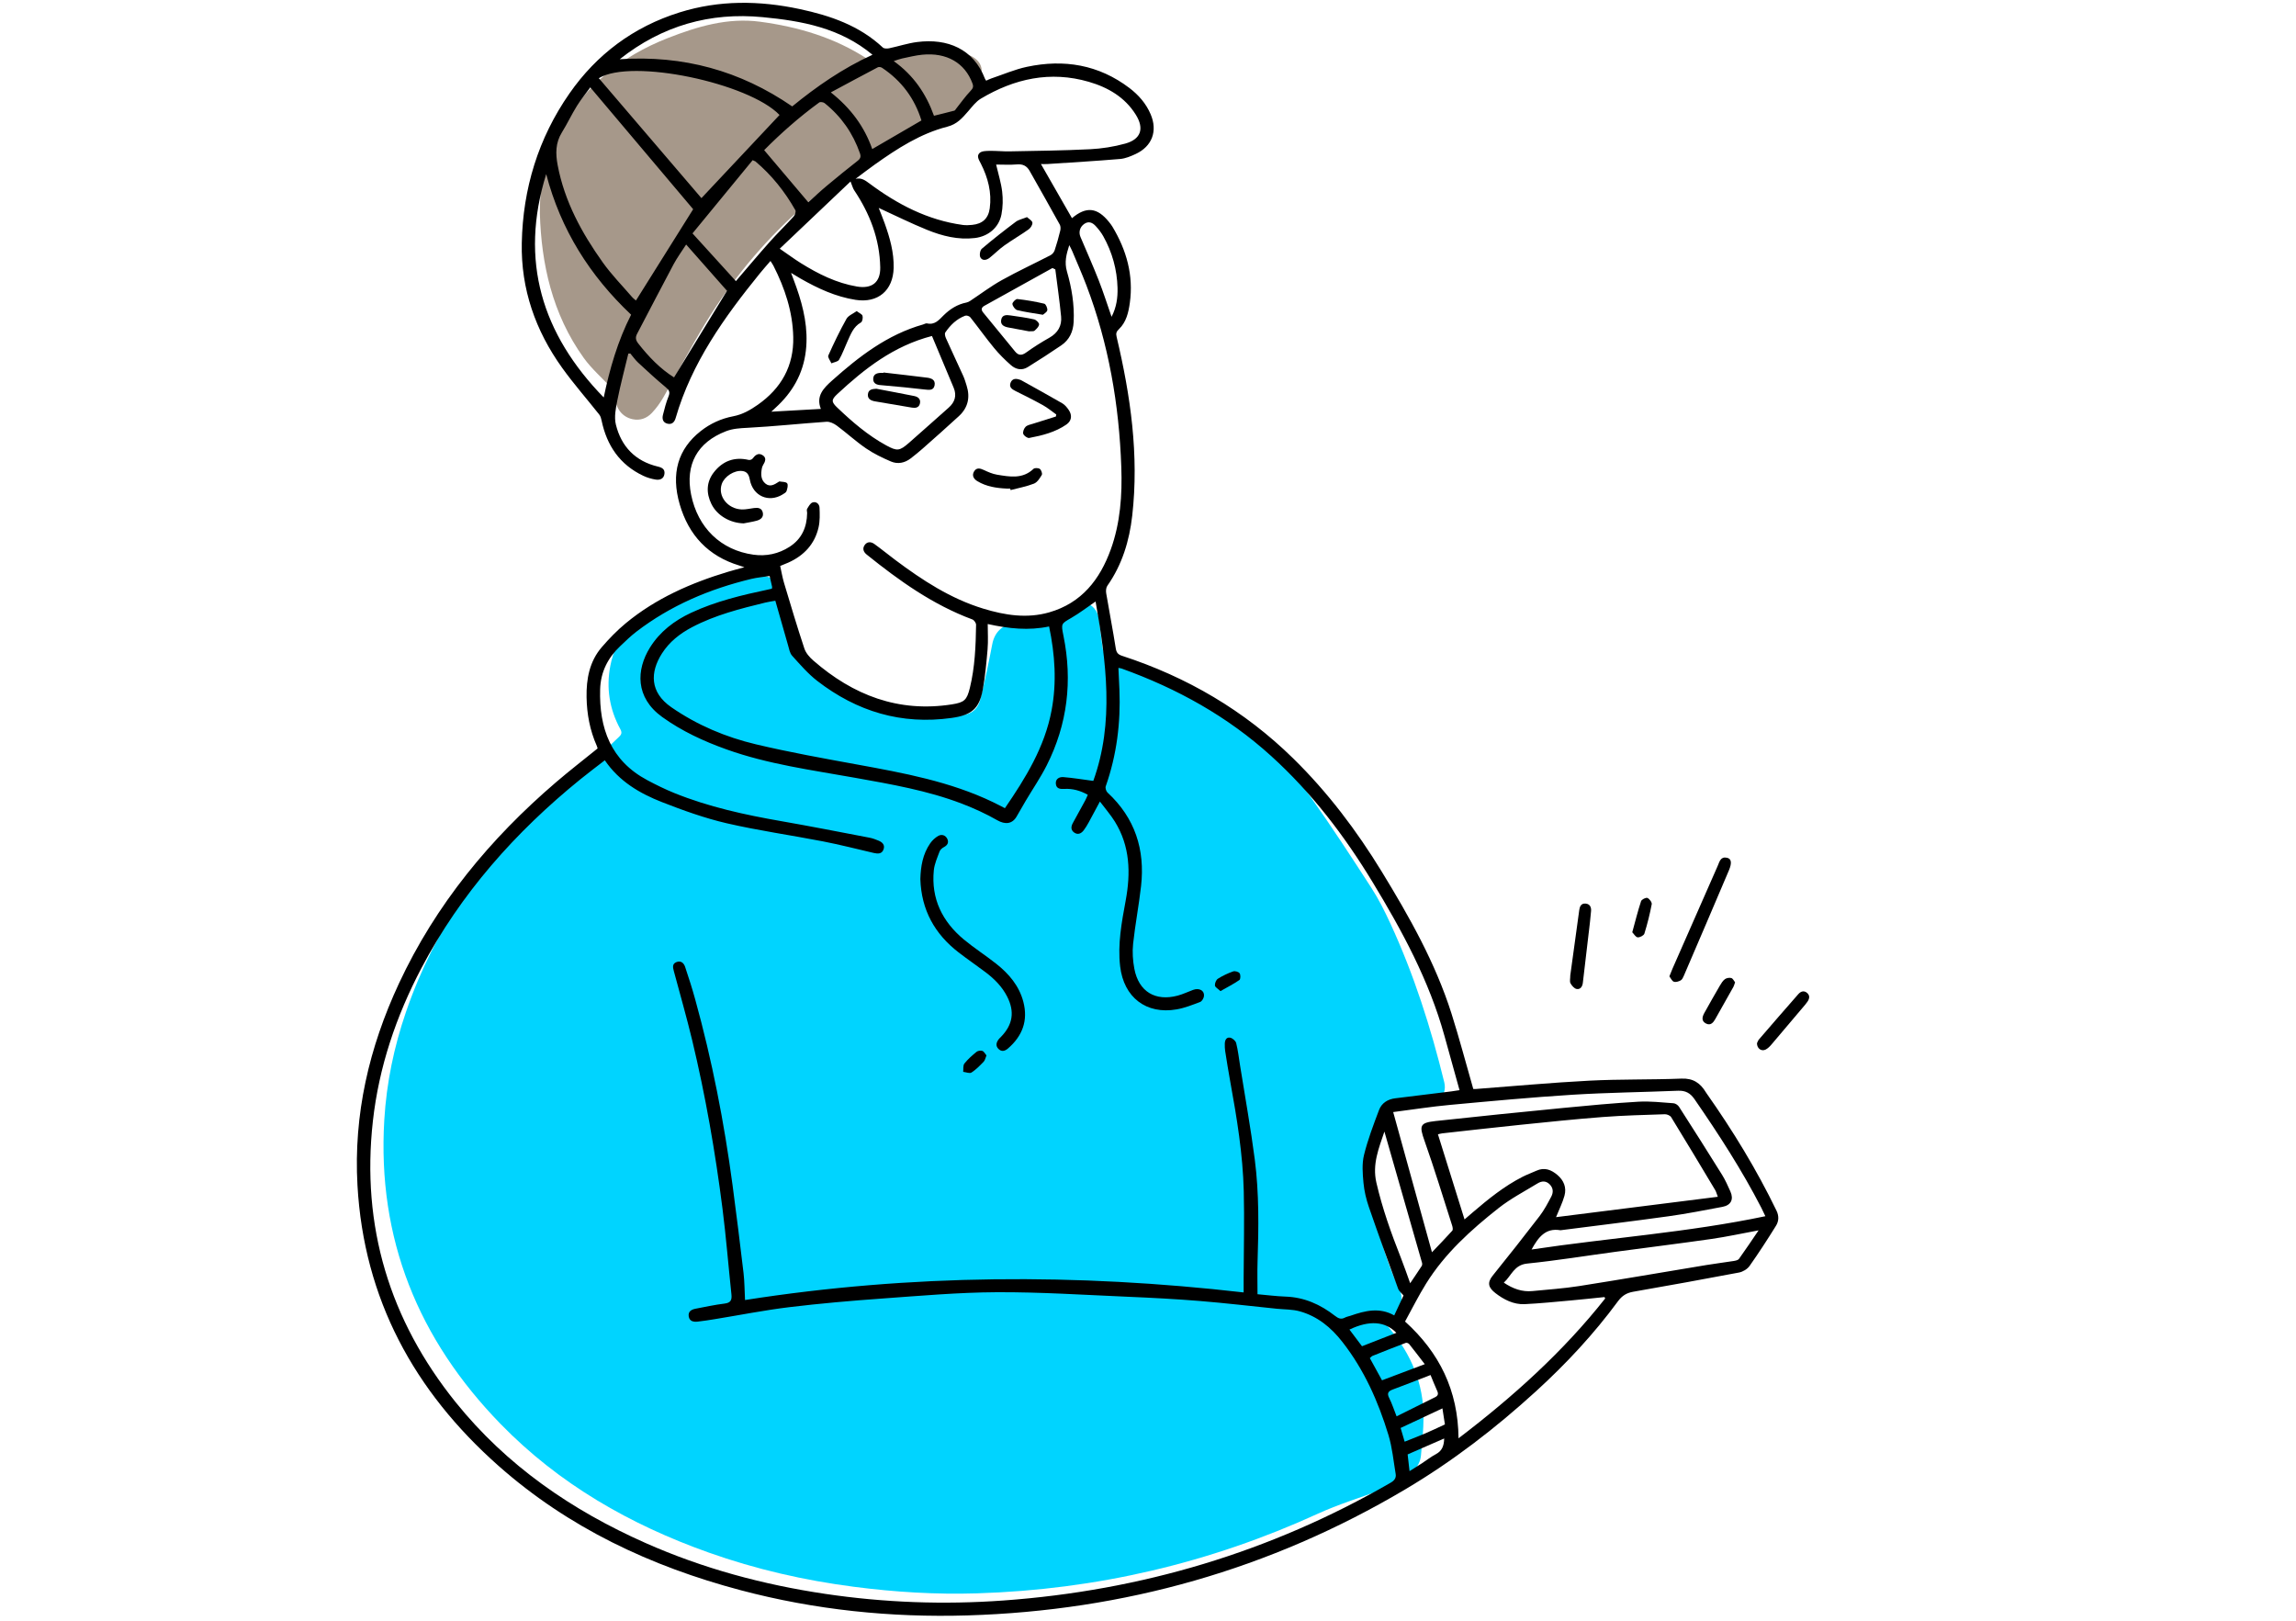 <svg xmlns="http://www.w3.org/2000/svg" xmlns:xlink="http://www.w3.org/1999/xlink" width="1020" zoomAndPan="magnify" viewBox="0 0 765 540" height="720" preserveAspectRatio="xMidYMid meet" version="1.0"><path fill="#00d4ff" d="M 461.895 441.336 C 462.719 440.551 463.52 439.883 464.207 439.125 C 466.84 436.219 467.902 432.902 466.121 429.23 C 460.82 418.293 458.516 406.391 454.781 394.945 C 454.109 392.895 454.715 391.246 455.336 389.371 C 457.43 383.066 459.398 376.719 461.25 370.344 C 461.668 368.898 462.344 368.297 463.711 368.098 C 465.387 367.859 467.043 367.355 468.719 367.273 C 470.02 367.211 471.406 367.453 472.648 367.875 C 475.02 368.684 477.168 368.508 479.082 366.895 C 481.035 365.242 481.82 363.078 481.207 360.57 C 476.758 342.434 471.109 324.695 463.27 307.715 C 461.387 303.637 459.363 299.578 456.926 295.816 C 450.375 285.684 443.777 275.559 436.809 265.715 C 425.789 250.148 411.078 238.621 395.004 228.711 C 391.57 226.594 388 224.672 384.43 222.777 C 381.895 221.434 379.234 220.617 376.281 220.297 C 373.562 220 370.934 218.723 368.316 217.742 C 367.879 217.582 367.504 216.777 367.422 216.219 C 366.945 212.934 366.582 209.625 366.156 206.332 C 365.781 203.449 363.875 201.277 361.352 200.805 C 358.781 200.32 356.789 201.57 355.168 204.211 C 354.305 205.613 352.961 206.719 351.695 208.109 C 349.402 206.215 347.016 206.191 344.164 207.363 C 342.305 208.125 339.953 207.688 337.828 207.824 C 333.949 208.078 331.355 210.734 330.617 214.598 C 329.445 220.727 328.152 226.84 326.664 232.902 C 325.703 236.809 322.969 238.469 318.941 238.305 C 312.293 238.035 305.641 237.926 298.996 237.566 C 297.102 237.465 295.129 236.992 293.387 236.238 C 285.25 232.719 277.855 227.973 271.082 222.25 C 265.336 217.398 262.332 211.297 261.98 203.723 C 261.859 201.078 260.992 198.375 259.984 195.898 C 258.727 192.816 255.777 191.711 252.742 191.855 C 248.602 192.051 244.441 192.582 240.363 193.371 C 232.211 194.949 224.582 197.895 217.91 202.988 C 217.133 203.582 216.398 204.238 215.641 204.852 C 213.73 206.395 211.781 207.883 209.922 209.48 C 206.129 212.742 204.262 217.117 203.352 221.859 C 201.934 229.215 203.07 236.277 206.652 242.875 C 207.258 243.996 207.199 244.605 206.25 245.504 C 200.598 250.832 195.035 256.25 189.398 261.598 C 188.828 262.137 187.992 262.402 187.266 262.762 C 185.719 263.539 183.848 263.965 182.66 265.109 C 161.402 285.535 144.883 309.117 135.258 337.191 C 131.266 348.832 128.781 360.789 128.043 373.109 C 125.664 412.746 139.375 446.277 166.789 474.441 C 186.281 494.473 209.938 507.977 236.117 517.281 C 251.828 522.863 268 526.555 284.535 528.695 C 298.148 530.461 311.82 531.301 325.535 530.875 C 365.191 529.66 403.074 520.824 439.191 504.301 C 445.926 501.219 453.074 499.043 460.035 496.465 C 462.102 495.699 463.938 494.699 465.059 492.652 C 465.301 492.215 466.043 491.887 466.594 491.816 C 470.312 491.355 473.098 488.699 473.453 484.906 C 473.848 480.688 474.289 476.461 474.301 472.23 C 474.34 460.988 470.18 451.266 463.062 442.711 C 462.695 442.27 462.32 441.84 461.887 441.336 Z M 461.895 441.336 " fill-opacity="1" fill-rule="nonzero"/><path fill="#a6988a" d="M 179.879 71.176 C 180.355 87.73 183.949 104.59 194.508 119.273 C 197.219 123.039 200.867 126.121 204.004 129.594 C 204.523 130.172 204.824 131.141 204.863 131.941 C 205.047 135.992 207.227 138.93 210.797 139.68 C 213.32 140.207 215.52 139.355 217.199 137.578 C 218.664 136.027 219.957 134.258 221.02 132.406 C 225.664 124.32 229.973 116.035 234.809 108.066 C 252.312 79.227 276.598 57.762 306.656 42.68 C 309.859 41.074 313.109 39.543 316.281 37.883 C 320.895 35.461 324.277 31.855 326.32 27.043 C 328.066 22.922 326.848 19.984 322.707 18.285 C 322.648 18.258 322.578 18.25 322.523 18.215 C 315.629 13.105 308.273 14.93 300.977 16.902 C 297.965 17.715 295.043 18.875 292.125 20.004 C 290.977 20.453 290.152 20.398 289.086 19.699 C 278.18 12.535 265.969 8.938 253.211 7.234 C 242.504 5.805 232.398 8.816 222.547 12.668 C 206.941 18.773 194.645 28.762 186.406 43.551 C 181.812 51.801 179.82 60.633 179.875 71.18 Z M 179.879 71.176 " fill-opacity="1" fill-rule="nonzero"/><path fill="#000000" d="M 132.895 327.73 C 145.191 301.355 163.281 279.461 185.254 260.633 C 189.754 256.773 194.457 253.145 199.117 249.367 C 199.027 249.086 198.961 248.77 198.832 248.477 C 196.543 243.328 195.535 237.891 195.438 232.301 C 195.332 226.23 196.398 220.391 200.496 215.633 C 202.957 212.777 205.617 210.031 208.52 207.633 C 218.543 199.355 230.211 194.234 242.559 190.512 C 244.207 190.016 245.875 189.586 248.023 188.992 C 247.129 188.695 246.73 188.551 246.324 188.426 C 235.973 185.281 229.477 178.336 226.48 168.066 C 223.484 157.781 225.875 149.602 233.48 143.621 C 236.668 141.109 240.312 139.457 244.25 138.707 C 247.379 138.113 249.965 136.633 252.477 134.871 C 260.293 129.387 264.512 121.961 264.301 112.305 C 264.117 103.855 261.504 96.031 257.711 88.562 C 257.457 88.062 257.121 87.602 256.715 86.953 C 255.449 88.43 254.273 89.734 253.172 91.098 C 241.316 105.711 230.441 120.891 225.113 139.301 C 224.734 140.625 223.883 141.539 222.371 141.16 C 220.832 140.773 220.559 139.52 220.891 138.207 C 221.414 136.125 221.953 134.027 222.758 132.043 C 223.34 130.594 222.914 129.941 221.801 129.012 C 218.645 126.395 215.629 123.613 212.617 120.82 C 211.645 119.918 210.879 118.801 210.016 117.781 C 209.797 117.793 209.574 117.805 209.355 117.816 C 208.121 122.988 206.738 128.129 205.699 133.344 C 205.172 136 204.582 138.941 205.203 141.469 C 207.008 148.793 211.695 153.68 219.219 155.461 C 220.621 155.797 221.594 156.352 221.387 157.898 C 221.16 159.555 219.859 160.008 218.477 159.789 C 217.078 159.566 215.664 159.152 214.383 158.551 C 206.508 154.848 202.176 148.438 200.434 140.078 C 200.297 139.41 200.094 138.676 199.688 138.16 C 195.562 132.934 191.148 127.922 187.277 122.52 C 178.406 110.141 173.543 96.309 173.852 80.973 C 174.211 62.84 179.352 46.051 189.723 31.156 C 198.82 18.086 211.105 8.926 226.406 4.137 C 239.633 -0.004 253.016 0.152 266.461 3.023 C 276.668 5.203 286.332 8.52 294.168 15.848 C 294.582 16.234 295.578 16.227 296.238 16.09 C 299.355 15.438 302.422 14.41 305.57 14.004 C 315.707 12.699 324.395 16.309 328.18 26.242 C 328.246 26.418 328.387 26.566 328.586 26.883 C 329.16 26.625 329.727 26.324 330.328 26.125 C 334.277 24.801 338.152 23.109 342.203 22.254 C 354.543 19.641 366.09 21.555 376.32 29.328 C 379.367 31.648 381.863 34.504 383.383 38.074 C 385.766 43.656 383.883 48.742 378.414 51.297 C 376.773 52.062 374.992 52.812 373.227 52.965 C 365.176 53.648 357.109 54.117 349.043 54.648 C 348.32 54.699 347.586 54.656 346.832 54.656 C 350.395 60.867 353.781 66.781 357.168 72.691 C 361.898 68.711 365.586 69.09 369.492 73.938 C 369.898 74.445 370.305 74.961 370.641 75.52 C 375.359 83.359 377.723 91.762 376.441 100.945 C 375.996 104.117 375.258 107.324 372.84 109.645 C 371.922 110.52 371.777 111.098 372.051 112.258 C 376.691 131.855 379.539 151.633 377.246 171.816 C 376.293 180.199 373.887 188.152 368.945 195.184 C 368.512 195.801 368.438 196.867 368.57 197.664 C 369.598 203.77 370.789 209.855 371.75 215.973 C 371.977 217.43 372.484 218.059 373.863 218.508 C 395.492 225.551 414.621 236.734 430.918 252.73 C 442.418 264.016 452.016 276.727 460.391 290.43 C 469.59 305.484 478.262 320.812 483.629 337.73 C 486.242 345.984 488.445 354.359 490.883 362.84 C 491.023 362.84 491.344 362.859 491.656 362.84 C 504.277 361.891 516.895 360.715 529.531 360.059 C 539.762 359.531 550.027 359.777 560.266 359.371 C 564.152 359.215 566.531 360.871 568.371 363.926 C 568.438 364.035 568.512 364.145 568.586 364.25 C 577.355 376.703 585.277 389.656 591.914 403.383 C 592.785 405.184 592.676 406.895 591.738 408.406 C 588.914 412.953 586.004 417.453 582.918 421.816 C 582.18 422.859 580.699 423.742 579.422 423.984 C 567.699 426.215 555.949 428.328 544.195 430.383 C 541.973 430.773 540.469 431.676 539.062 433.594 C 531.031 444.5 521.852 454.348 511.828 463.504 C 498.324 475.836 483.934 486.918 468.211 496.234 C 423.254 522.875 374.566 536.648 322.391 538.227 C 296.793 538.996 271.547 536.398 246.773 529.832 C 216.852 521.898 189.383 509.023 166.047 488.344 C 137.996 463.496 121.234 432.793 119.105 394.922 C 117.777 371.367 122.973 349.02 132.898 327.73 Z M 283.387 60.465 C 275.555 67.898 267.824 75.242 259.801 82.859 C 262.469 84.691 264.605 86.281 266.859 87.684 C 272.648 91.285 278.699 94.309 285.508 95.465 C 290.492 96.312 293.379 94.094 293.285 89.098 C 293.105 79.633 289.816 71.16 284.586 63.363 C 284.145 62.699 283.957 61.867 283.387 60.465 Z M 285.773 53.562 C 286.719 52.828 286.898 52.16 286.523 51.078 C 284.188 44.379 280.281 38.789 274.75 34.363 C 274.336 34.031 273.316 33.875 272.953 34.141 C 266.262 39.02 260.082 44.492 254.605 50.023 C 259.555 55.867 264.379 61.566 269.305 67.387 C 271.098 65.789 273.215 63.793 275.441 61.934 C 278.84 59.09 282.281 56.293 285.773 53.562 Z M 256.391 80.664 C 258.996 77.742 261.812 75.016 264.445 72.113 C 264.887 71.621 265.266 70.488 265.004 70.027 C 261.512 63.852 257.141 58.363 251.691 53.773 C 251.598 53.691 251.453 53.672 251.332 53.625 C 251.148 53.535 250.961 53.449 250.781 53.359 C 244.125 61.457 237.477 69.559 230.734 77.762 C 235.762 83.293 240.484 88.488 245.188 93.664 C 248.992 89.238 252.629 84.895 256.395 80.664 Z M 212.629 114.406 C 216.145 118.898 220.055 122.938 224.578 125.738 C 230.434 116.164 236.23 106.688 242.227 96.887 C 237.961 92.055 233.367 86.852 228.617 81.473 C 227.121 83.801 225.609 85.848 224.422 88.07 C 220.316 95.754 216.328 103.512 212.27 111.223 C 211.641 112.418 211.793 113.332 212.633 114.406 Z M 201.152 132.426 C 203.133 122.895 205.867 113.484 210.281 104.852 C 196.504 91.828 186.852 76.566 181.988 58.012 C 172.992 86.914 180.594 111.316 201.152 132.426 Z M 196.684 29.117 C 195.234 31.105 193.578 33.105 192.223 35.289 C 190.438 38.168 188.996 41.254 187.211 44.133 C 185.059 47.602 185.082 51.195 185.809 55.043 C 188.094 67.121 193.828 77.602 200.836 87.438 C 203.734 91.508 207.281 95.121 210.559 98.922 C 211.012 99.449 211.598 99.863 211.895 100.121 C 218.289 89.914 224.645 79.781 230.953 69.707 C 219.734 56.418 208.305 42.875 196.684 29.117 Z M 233.707 66.016 C 242.445 56.711 251.086 47.52 259.734 38.309 C 249.555 27.691 210.449 19.344 199.52 26.055 C 211.004 39.48 222.438 52.844 233.707 66.012 Z M 254.09 5.711 C 236.59 4.039 220.664 8.512 206.488 19.73 C 227.645 18.348 246.59 23.523 263.957 35.453 C 272.016 28.871 280.695 22.816 290.699 18.246 C 279.934 9.25 267.09 6.949 254.09 5.711 Z M 293.906 22.598 C 293.543 22.355 292.844 22.23 292.492 22.414 C 287.379 25.094 282.301 27.84 276.82 30.781 C 283.52 36.09 288.012 42.219 290.621 49.668 C 296.195 46.426 301.535 43.32 307.012 40.133 C 304.75 32.801 300.383 26.918 293.906 22.598 Z M 324.016 27.801 C 321.5 20.965 315.438 17.414 307.266 18.23 C 305.008 18.457 302.781 19.023 300.547 19.488 C 299.746 19.656 298.98 19.969 297.773 20.352 C 304.402 25.082 308.559 31.262 311.191 38.57 C 313.504 37.996 315.707 37.469 317.895 36.883 C 318.191 36.801 318.418 36.406 318.641 36.125 C 320.207 34.168 321.652 32.094 323.375 30.289 C 324.184 29.441 324.418 28.895 324.016 27.801 Z M 363.188 49.723 C 367.125 49.523 371.121 48.898 374.918 47.844 C 380.141 46.398 381.328 42.863 378.449 38.234 C 374.805 32.379 369.188 29.121 362.777 27.258 C 349.949 23.531 338 26.188 326.785 32.883 C 325.121 33.879 323.863 35.613 322.547 37.117 C 320.605 39.336 318.902 41.375 315.617 42.215 C 306.656 44.508 298.953 49.508 291.484 54.809 C 289.312 56.348 287.207 57.988 285.07 59.582 C 286.996 59.145 288.227 60.047 289.699 61.141 C 299.008 68.074 309.098 73.355 320.789 74.949 C 321.809 75.086 322.879 75.031 323.906 74.93 C 327.328 74.59 329.305 72.824 329.77 69.418 C 330.492 64.133 329.18 59.191 326.805 54.508 C 326.195 53.316 325.27 51.98 326.398 50.957 C 327.133 50.293 328.598 50.285 329.738 50.266 C 331.953 50.223 334.168 50.48 336.379 50.434 C 345.316 50.258 354.258 50.168 363.18 49.719 Z M 353.09 74.812 C 349.785 68.82 346.41 62.863 343.039 56.906 C 342.113 55.277 340.789 54.602 338.824 54.777 C 336.562 54.98 334.27 54.828 331.895 54.828 C 332.641 58.031 333.562 60.91 333.91 63.855 C 334.203 66.34 334.148 68.965 333.68 71.418 C 332.84 75.828 329.258 78.777 324.797 79.309 C 319.246 79.973 313.984 78.641 308.949 76.605 C 303.469 74.387 298.16 71.738 292.777 69.277 C 293.387 70.848 294.117 72.605 294.762 74.402 C 296.484 79.207 297.875 84.078 297.754 89.273 C 297.574 96.789 292.508 101.074 285.074 99.906 C 278.457 98.871 272.5 96.105 266.75 92.824 C 265.797 92.277 264.867 91.699 263.566 90.918 C 264.266 92.785 264.852 94.277 265.379 95.789 C 267.77 102.621 269.352 109.562 268.5 116.887 C 267.602 124.594 263.992 130.809 258.309 135.938 C 257.98 136.23 257.664 136.535 256.992 137.168 C 262.719 136.844 268.004 136.551 273.504 136.242 C 271.785 131.953 274.438 129.301 277.184 126.84 C 286.188 118.797 295.664 111.473 307.562 108.109 C 308.004 107.988 308.477 107.656 308.863 107.746 C 311.48 108.348 312.848 106.602 314.418 105.047 C 316.539 102.957 319.004 101.391 322 100.801 C 322.422 100.715 322.852 100.512 323.215 100.273 C 326.742 97.949 330.121 95.375 333.797 93.332 C 339.094 90.383 344.605 87.832 349.992 85.047 C 350.59 84.738 351.176 84.055 351.391 83.422 C 352.117 81.262 352.723 79.059 353.266 76.84 C 353.418 76.207 353.398 75.355 353.094 74.809 Z M 279.016 135.852 C 283.98 140.586 289.172 145.055 295.234 148.371 C 298.93 150.391 299.719 150.289 302.883 147.527 C 307.309 143.672 311.652 139.723 316.059 135.848 C 318.176 133.988 318.832 131.785 317.75 129.18 C 315.367 123.418 312.93 117.68 310.523 111.945 C 297.699 115.27 288.105 122.832 279.051 131.227 C 276.926 133.195 276.953 133.891 279.012 135.855 Z M 353.543 105.426 C 353.039 100.191 352.273 94.98 351.617 89.766 C 351.301 89.609 350.984 89.457 350.668 89.301 C 343.102 93.496 335.543 97.695 327.977 101.891 C 326.922 102.477 326.855 103.234 327.578 104.121 C 331.125 108.465 334.668 112.805 338.234 117.133 C 339.32 118.449 340.414 118.523 341.895 117.453 C 344.375 115.66 346.98 114.027 349.645 112.52 C 352.469 110.918 353.844 108.539 353.547 105.426 Z M 372.352 95.906 C 372.18 89.809 370.586 84.047 367.602 78.715 C 366.91 77.477 366.004 76.324 365.035 75.281 C 363.988 74.156 362.688 73.566 361.207 74.637 C 359.789 75.656 359.328 77.355 360 78.941 C 362.031 83.746 364.164 88.512 366.066 93.363 C 367.613 97.297 368.887 101.336 370.363 105.555 C 372.004 102.383 372.441 99.164 372.348 95.906 Z M 370.102 183.059 C 373.289 174.211 373.934 164.945 373.605 155.637 C 372.879 134.824 369.391 114.52 361.945 94.992 C 360.48 91.156 358.816 87.395 357.23 83.602 C 356.984 83.023 356.668 82.469 356.27 81.672 C 355.293 84.727 354.594 87.344 355.492 90.441 C 357.074 95.887 358.016 101.5 357.73 107.25 C 357.566 110.543 356.293 113.234 353.59 115.078 C 349.926 117.582 346.188 119.973 342.422 122.32 C 340.445 123.551 338.418 123.066 336.805 121.641 C 334.805 119.879 332.891 117.977 331.199 115.922 C 328.461 112.598 325.969 109.082 323.289 105.711 C 322.973 105.312 322.035 105.016 321.582 105.191 C 318.734 106.254 316.637 108.316 314.961 110.773 C 314.684 111.18 314.922 112.109 315.176 112.68 C 317.07 116.906 319.055 121.09 320.965 125.309 C 321.418 126.312 321.715 127.391 322.055 128.441 C 323.309 132.363 322.543 135.832 319.504 138.633 C 315.523 142.305 311.457 145.891 307.398 149.48 C 306.129 150.605 304.805 151.672 303.465 152.711 C 301.449 154.266 299.109 154.734 296.816 153.746 C 293.961 152.516 291.105 151.145 288.551 149.395 C 285.168 147.078 282.125 144.27 278.828 141.82 C 277.867 141.105 276.5 140.449 275.375 140.523 C 266.594 141.129 257.84 142.082 249.055 142.539 C 246.57 142.668 244.215 142.781 241.895 143.676 C 232.359 147.348 228.25 154.781 230.27 164.793 C 232.5 175.848 240.176 183.309 251.051 184.816 C 255.324 185.41 259.395 184.543 263.047 182.199 C 267.137 179.582 268.863 175.66 268.93 170.91 C 268.938 170.457 268.711 169.887 268.91 169.566 C 269.406 168.762 269.945 167.688 270.715 167.414 C 271.926 166.988 273.004 167.906 273.055 169.129 C 273.145 171.312 273.219 173.586 272.738 175.695 C 271.461 181.285 267.879 185.098 262.691 187.434 C 261.867 187.805 261.02 188.129 259.945 188.57 C 260.375 190.477 260.691 192.395 261.242 194.25 C 263.43 201.551 265.605 208.855 268.008 216.082 C 268.508 217.59 269.758 219.012 271 220.09 C 284.258 231.629 299.348 237.48 317.152 234.688 C 321.312 234.031 322.152 233.27 323.156 229.164 C 324.84 222.262 325.109 215.219 325.219 208.168 C 325.227 207.566 324.562 206.602 323.992 206.391 C 310.824 201.504 299.598 193.477 288.777 184.773 C 287.738 183.938 287.285 182.852 288.043 181.684 C 288.879 180.391 290.203 180.441 291.316 181.242 C 293.699 182.953 295.969 184.828 298.32 186.586 C 307.344 193.336 316.734 199.473 327.629 202.789 C 334.82 204.984 342.168 206.156 349.605 204.02 C 360.371 200.918 366.477 193.098 370.102 183.047 Z M 329.062 216.184 C 328.676 220.727 328.262 225.285 327.453 229.766 C 326.281 236.25 323.578 238.293 317.066 239.207 C 300.328 241.559 285.504 237.059 272.309 226.875 C 269.203 224.473 266.582 221.406 263.926 218.477 C 263.137 217.602 262.91 216.176 262.559 214.957 C 261.137 210.086 259.766 205.203 258.332 200.152 C 257.152 200.367 256.066 200.508 255.008 200.766 C 246.637 202.805 238.289 204.914 230.594 208.961 C 226.535 211.094 223 213.871 220.531 217.762 C 216.59 223.969 216.445 230.637 223.691 235.648 C 232.293 241.602 241.797 245.602 251.859 247.992 C 263.012 250.645 274.324 252.664 285.609 254.727 C 301.094 257.555 316.555 260.379 330.898 267.277 C 332.234 267.918 333.547 268.621 334.824 269.273 C 341.73 259.199 348.07 248.941 350.375 236.68 C 352.129 227.328 351.508 218.137 349.547 208.727 C 342.77 210.16 336.141 209.473 329.098 207.914 C 329.098 210.863 329.281 213.539 329.055 216.184 Z M 586.926 402.551 C 580.406 389.875 572.68 377.945 564.59 366.227 C 563.168 364.164 561.559 363.312 559.074 363.414 C 547.332 363.902 535.574 364.023 523.852 364.754 C 510.242 365.609 496.66 366.883 483.082 368.137 C 476.93 368.703 470.809 369.672 464.195 370.523 C 468.527 386.188 472.793 401.609 477.113 417.23 C 479.391 414.84 481.688 412.488 483.883 410.043 C 484.156 409.738 484.023 408.906 483.855 408.391 C 480.832 398.965 477.957 389.48 474.652 380.152 C 472.852 375.07 473 374.09 478.285 373.512 C 492.484 371.965 506.699 370.523 520.914 369.141 C 529.227 368.328 537.547 367.555 545.879 367.07 C 549.762 366.844 553.684 367.305 557.582 367.582 C 558.234 367.625 559.07 368.188 559.434 368.762 C 564.262 376.281 569.055 383.828 573.77 391.418 C 574.863 393.184 575.715 395.109 576.559 397.012 C 577.715 399.605 576.746 401.562 573.93 402.098 C 567.973 403.223 562.008 404.395 556.008 405.23 C 544.055 406.895 532.078 408.344 520.109 409.875 C 520.043 409.883 519.977 409.906 519.914 409.895 C 514.93 409.035 512.547 412.254 510.297 416.316 C 536.301 412.41 562.363 410.648 588.199 405.219 C 587.73 404.242 587.348 403.383 586.918 402.543 Z M 461.266 377.02 C 459.418 382.547 457.172 387.879 458.594 394.035 C 460.582 402.652 463.527 410.91 466.762 419.094 C 467.832 421.809 468.773 424.574 469.855 427.551 C 471.227 425.512 472.473 423.695 473.672 421.844 C 473.852 421.57 473.906 421.105 473.816 420.785 C 469.645 406.195 465.453 391.609 461.266 377.02 Z M 521.277 398.348 C 520.633 400.699 519.504 402.922 518.453 405.535 C 536.305 403.289 554.145 401.043 572.359 398.746 C 571.934 397.641 571.789 397.023 571.48 396.508 C 566.625 388.398 561.77 380.289 556.824 372.238 C 556.48 371.672 555.43 371.227 554.723 371.246 C 547.82 371.477 540.91 371.648 534.027 372.172 C 524.926 372.867 515.844 373.82 506.762 374.75 C 498.008 375.645 489.262 376.652 480.512 377.617 C 479.953 377.68 479.402 377.867 479.105 377.938 C 482.059 387.379 484.984 396.746 487.965 406.293 C 488.836 405.539 489.789 404.711 490.75 403.895 C 495.914 399.477 501.184 395.207 507.277 392.102 C 508.781 391.332 510.387 390.758 511.922 390.059 C 514.625 388.828 516.887 389.746 518.938 391.504 C 521.051 393.309 522 395.68 521.273 398.344 Z M 568.598 421.48 C 571.617 420.98 574.664 420.617 577.695 420.133 C 578.297 420.035 579.102 419.863 579.406 419.438 C 581.562 416.434 583.609 413.355 585.941 409.934 C 580.387 410.961 575.355 412.062 570.273 412.797 C 559.691 414.316 549.078 415.621 538.484 417.051 C 528.602 418.379 518.746 419.988 508.828 421 C 504.445 421.441 503.582 425.074 501.055 427.355 C 504.066 429.383 507.137 430.504 510.602 430.16 C 515.793 429.648 521.012 429.301 526.16 428.492 C 540.324 426.266 554.453 423.816 568.598 421.48 Z M 534.832 432.621 C 534.75 432.469 534.668 432.316 534.59 432.164 C 530.855 432.543 527.121 432.957 523.383 433.293 C 518.254 433.746 513.133 434.277 507.992 434.52 C 504.312 434.695 501.023 432.98 498.273 430.852 C 495.945 429.055 495.41 427.422 497.332 425.035 C 502.613 418.48 507.84 411.875 512.961 405.195 C 514.492 403.195 515.699 400.922 516.871 398.676 C 517.562 397.359 517.578 395.914 516.406 394.68 C 515.141 393.344 513.691 393.441 512.32 394.277 C 507.938 396.949 503.324 399.355 499.312 402.516 C 490.117 409.766 481.422 417.609 475.156 427.68 C 472.613 431.762 470.473 436.09 468.145 440.309 C 479.578 450.637 485.828 463.258 485.961 479.219 C 504.168 465.352 520.812 450.359 534.836 432.617 Z M 457.324 451.754 C 456.992 451.891 456.738 452.23 456.414 452.504 C 457.754 454.945 459.066 457.328 460.473 459.895 C 465.094 458.152 469.719 456.406 474.719 454.52 C 472.77 451.992 471.172 449.875 469.512 447.809 C 469.297 447.543 468.684 447.309 468.387 447.422 C 464.68 448.824 460.996 450.281 457.32 451.754 Z M 465.246 444.078 C 461.523 440.211 456.223 439.824 449.621 442.992 C 451.062 444.902 452.48 446.785 453.805 448.543 C 457.805 446.98 461.516 445.531 465.246 444.078 Z M 469.641 490.156 C 471.137 489.215 472.43 488.422 473.695 487.594 C 475.281 486.562 476.777 485.371 478.441 484.492 C 480.512 483.395 481.125 481.668 481.184 479.277 C 477.066 481.07 473.074 482.812 469.008 484.586 C 469.203 486.297 469.398 488.023 469.641 490.156 Z M 468.016 480.344 C 470.438 479.375 472.68 478.531 474.875 477.59 C 477.016 476.676 479.113 475.66 481.43 474.594 C 481.164 472.859 480.875 471.031 480.598 469.246 C 475.887 471.449 471.328 473.59 466.672 475.77 C 467.066 477.113 467.484 478.531 468.016 480.348 Z M 478.141 465.531 C 479.047 465.086 479.34 464.508 478.891 463.508 C 478.066 461.691 477.344 459.824 476.641 458.133 C 472.23 459.832 468.184 461.43 464.105 462.941 C 462.613 463.496 462.023 464.141 462.859 465.781 C 463.762 467.562 464.371 469.488 465.328 471.902 C 469.711 469.723 473.926 467.621 478.145 465.527 Z M 151.812 467.188 C 168.797 488.293 190.48 503.191 215.062 514.094 C 234.203 522.586 254.238 527.973 274.93 531.047 C 294.645 533.977 314.453 534.695 334.305 533.262 C 380.25 529.953 423.336 517.113 463.297 494.043 C 464.523 493.336 465.254 492.488 465.023 491.117 C 464.289 486.77 463.891 482.312 462.617 478.129 C 459.219 466.961 454.523 456.383 447.25 447.086 C 443.48 442.266 438.953 438.543 433.027 436.902 C 430.621 436.238 428.012 436.312 425.492 436.059 C 416.863 435.176 408.242 434.156 399.598 433.453 C 391.664 432.809 383.703 432.395 375.746 432.055 C 361.203 431.438 346.656 430.473 332.113 430.543 C 319.344 430.605 306.566 431.742 293.812 432.656 C 283.531 433.395 273.254 434.285 263.02 435.523 C 254.68 436.535 246.418 438.18 238.121 439.527 C 236.254 439.832 234.383 440.125 232.504 440.336 C 231.125 440.488 229.75 440.289 229.477 438.621 C 229.207 436.957 230.375 436.301 231.785 436.035 C 234.984 435.434 238.176 434.723 241.41 434.332 C 243.504 434.082 243.898 433.098 243.703 431.246 C 242.688 421.715 241.93 412.148 240.719 402.641 C 238.32 383.801 235.066 365.094 230.633 346.617 C 228.777 338.887 226.574 331.242 224.516 323.559 C 224.195 322.367 223.906 321.148 225.367 320.559 C 226.852 319.961 227.836 320.859 228.262 322.121 C 229.465 325.703 230.617 329.305 231.625 332.949 C 237.254 353.289 241.285 373.949 244.074 394.852 C 245.375 404.617 246.59 414.395 247.742 424.176 C 248.074 427.004 248.066 429.875 248.234 433.145 C 303.59 424.484 358.785 424.246 414.367 430.617 C 414.367 428.742 414.363 427.203 414.367 425.672 C 414.398 416.078 414.645 406.477 414.406 396.887 C 414.105 384.594 412.113 372.473 409.91 360.395 C 409.289 356.992 408.746 353.574 408.207 350.16 C 408.086 349.391 408.082 348.598 408.086 347.816 C 408.094 346.652 408.562 345.523 409.816 345.723 C 410.602 345.848 411.684 346.766 411.875 347.516 C 412.496 349.973 412.777 352.516 413.176 355.023 C 414.836 365.453 416.727 375.859 418.078 386.324 C 419.531 397.613 419.379 408.992 419.004 420.359 C 418.891 423.871 418.988 427.387 418.988 431.215 C 422.109 431.484 425.211 431.898 428.316 432.004 C 434.582 432.215 439.957 434.637 444.793 438.406 C 445.887 439.258 446.816 439.703 448.121 439 C 448.688 438.695 449.355 438.598 449.977 438.383 C 454.801 436.699 459.641 435.496 464.539 438.27 C 465.648 435.895 466.66 433.723 467.641 431.633 C 466.996 430.848 466.141 430.211 465.836 429.375 C 462.52 420.316 459.227 411.25 456.082 402.129 C 455.195 399.555 454.551 396.824 454.297 394.121 C 454.016 391.047 453.746 387.785 454.465 384.848 C 455.715 379.75 457.609 374.793 459.465 369.863 C 460.34 367.531 462.34 366.238 464.887 365.934 C 471.105 365.184 477.32 364.406 483.535 363.637 C 484.359 363.535 485.184 363.395 486.297 363.223 C 484.582 357.059 482.93 351.105 481.277 345.141 C 476.176 326.711 467.164 310.121 457.328 293.902 C 447.934 278.41 437.059 264.16 423.582 251.93 C 408.996 238.688 392.168 229.383 373.742 222.758 C 373.445 222.652 373.113 222.629 372.645 222.539 C 372.762 225.035 372.883 227.422 372.98 229.812 C 373.422 240.812 372.082 251.559 368.418 261.984 C 368.219 262.555 368.547 263.637 369.012 264.066 C 378.168 272.523 381.555 283.059 380.188 295.227 C 379.469 301.641 378.234 307.996 377.543 314.41 C 377.246 317.156 377.434 320.051 377.949 322.77 C 379.398 330.383 384.91 333.719 392.414 331.719 C 394.168 331.25 395.824 330.434 397.539 329.809 C 399.574 329.07 401.355 330.043 401.152 331.875 C 401.074 332.582 400.488 333.602 399.887 333.828 C 397.34 334.801 394.75 335.828 392.082 336.301 C 381.871 338.102 374.426 332.27 373.219 321.992 C 372.348 314.523 373.734 307.285 375.066 300.043 C 376.762 290.844 376.539 281.953 371.461 273.746 C 370.07 271.5 368.309 269.488 366.48 267.059 C 365.07 269.688 363.93 271.859 362.742 274.012 C 362.234 274.922 361.707 275.832 361.074 276.652 C 360.223 277.754 359.082 278.27 357.84 277.34 C 356.707 276.492 356.844 275.336 357.477 274.188 C 358.863 271.676 360.246 269.16 361.613 266.637 C 361.914 266.082 362.137 265.48 362.445 264.805 C 359.922 263.418 357.402 262.699 354.656 262.852 C 353.332 262.93 351.996 262.852 351.801 261.23 C 351.594 259.512 352.945 258.812 354.305 258.918 C 357.508 259.176 360.688 259.707 364.273 260.18 C 371.324 240.676 368.578 220.57 365.039 200.41 C 362.219 202.336 359.699 204.273 356.969 205.859 C 353.594 207.824 353.492 207.703 354.328 211.812 C 357.383 226.852 355.68 241.305 348.746 255.023 C 346.691 259.086 344.094 262.875 341.766 266.801 C 340.73 268.539 339.738 270.293 338.73 272.047 C 337.25 274.621 334.852 274.75 332.316 273.309 C 328.547 271.156 324.551 269.32 320.492 267.77 C 308.98 263.363 296.871 261.293 284.797 259.129 C 270.426 256.555 255.906 254.637 242.062 249.684 C 234.477 246.973 227.223 243.629 220.641 238.895 C 211.602 232.387 211.969 223.145 216.547 215.773 C 219.844 210.461 224.648 206.801 230.262 204.172 C 238.48 200.336 247.238 198.262 256.055 196.395 C 256.43 196.312 256.801 196.227 257.18 196.141 C 257.215 195.887 257.285 195.684 257.25 195.508 C 257.02 194.426 256.758 193.348 256.43 191.922 C 254.379 192.238 252.312 192.402 250.32 192.883 C 236.406 196.234 223.449 201.715 212.023 210.473 C 210.113 211.938 208.379 213.641 206.629 215.301 C 202.516 219.195 200.121 223.93 199.957 229.648 C 199.59 242.641 203.512 253.453 215.672 259.938 C 218.605 261.496 221.598 262.98 224.672 264.223 C 236.16 268.871 248.188 271.484 260.359 273.605 C 270.188 275.316 279.969 277.246 289.766 279.117 C 290.785 279.312 291.773 279.695 292.73 280.09 C 293.992 280.605 294.906 281.512 294.402 282.969 C 293.859 284.547 292.535 284.516 291.145 284.195 C 285.496 282.879 279.875 281.438 274.188 280.332 C 263.5 278.254 252.688 276.742 242.094 274.289 C 234.766 272.586 227.59 270 220.566 267.254 C 213.168 264.352 206.328 260.375 201.516 253.316 C 198.746 255.461 196.055 257.48 193.438 259.598 C 171.746 277.18 153.512 297.684 140.434 322.516 C 131.992 338.543 126.258 355.477 124.242 373.508 C 120.328 408.562 129.781 439.805 151.832 467.215 Z M 151.812 467.188 " fill-opacity="1" fill-rule="nonzero"/><path fill="#000000" d="M 561.059 325.055 C 560.805 325.641 560.492 326.371 559.992 326.645 C 559.324 327.016 558.332 327.324 557.695 327.086 C 557.055 326.844 556.684 325.902 556.219 325.301 C 556.629 324.285 556.926 323.492 557.266 322.723 C 562.281 311.32 567.305 299.926 572.309 288.52 C 572.934 287.105 573.254 285.301 575.438 285.797 C 576.863 286.117 577.125 287.469 576.055 289.988 C 571.094 301.691 566.074 313.375 561.059 325.055 Z M 561.059 325.055 " fill-opacity="1" fill-rule="nonzero"/><path fill="#000000" d="M 529.348 310.73 C 528.699 316.301 528.027 321.867 527.387 327.438 C 527.238 328.719 526.555 329.738 525.316 329.512 C 524.527 329.371 523.703 328.41 523.27 327.613 C 522.941 327.012 523.203 326.09 523.203 324.961 C 524.168 317.934 525.172 310.566 526.191 303.203 C 526.352 302.012 526.828 300.957 528.238 301.051 C 529.703 301.145 530.234 302.223 530.125 303.535 C 529.926 305.938 529.633 308.332 529.355 310.73 Z M 529.348 310.73 " fill-opacity="1" fill-rule="nonzero"/><path fill="#000000" d="M 588.309 349.684 C 586.945 350.402 585.414 349.402 585.402 347.609 C 585.543 347.324 585.711 346.73 586.074 346.309 C 590.418 341.266 594.777 336.234 599.172 331.234 C 599.98 330.309 601.066 329.922 602.105 330.824 C 603.129 331.711 602.902 332.793 602.18 333.805 C 601.953 334.121 601.719 334.438 601.469 334.738 C 597.723 339.176 593.98 343.621 590.211 348.039 C 589.672 348.672 589.035 349.301 588.312 349.684 Z M 588.309 349.684 " fill-opacity="1" fill-rule="nonzero"/><path fill="#000000" d="M 571.535 339.496 C 570.855 340.688 569.984 341.805 568.438 341.031 C 566.785 340.203 567.156 338.789 567.859 337.512 C 569.559 334.441 571.297 331.391 573.062 328.363 C 573.52 327.586 574.027 326.746 574.73 326.234 C 575.27 325.844 576.223 325.684 576.859 325.867 C 577.391 326.016 577.727 326.82 578.105 327.285 C 577.867 327.965 577.773 328.414 577.555 328.801 C 575.559 332.375 573.555 335.941 571.531 339.496 Z M 571.535 339.496 " fill-opacity="1" fill-rule="nonzero"/><path fill="#000000" d="M 545.641 312.301 C 544.965 312.223 544.395 311.168 543.852 310.617 C 544.879 306.867 545.707 303.523 546.781 300.266 C 546.969 299.691 548.375 298.98 548.887 299.18 C 549.57 299.445 550.457 300.645 550.336 301.266 C 549.707 304.57 548.887 307.859 547.887 311.074 C 547.691 311.695 546.359 312.383 545.637 312.305 Z M 545.641 312.301 " fill-opacity="1" fill-rule="nonzero"/><path fill="#000000" d="M 312.629 278.504 C 313.773 277.863 315.027 278.262 315.625 279.488 C 316.184 280.648 315.75 281.582 314.539 282.223 C 313.949 282.531 313.289 283.078 313.07 283.668 C 312.309 285.73 311.355 287.82 311.137 289.965 C 310.195 299.438 313.961 307.039 321.121 313.004 C 324.574 315.879 328.391 318.312 331.918 321.102 C 336.137 324.438 339.562 328.422 340.965 333.785 C 342.609 340.066 340.648 345.207 335.816 349.363 C 334.82 350.223 333.688 350.5 332.668 349.473 C 331.66 348.457 331.953 347.332 332.73 346.293 C 332.965 345.984 333.266 345.719 333.539 345.438 C 337.469 341.391 338.133 337.074 335.578 332.051 C 333.883 328.715 331.305 326.141 328.363 323.922 C 325.398 321.68 322.316 319.586 319.379 317.316 C 311.441 311.184 306.98 303.199 306.652 292.906 C 306.758 288.758 307.426 284.586 309.941 280.969 C 310.625 279.988 311.59 279.086 312.625 278.504 Z M 312.629 278.504 " fill-opacity="1" fill-rule="nonzero"/><path fill="#000000" d="M 325.367 350.457 C 325.824 350.082 326.766 349.949 327.328 350.148 C 327.875 350.348 328.223 351.109 328.684 351.652 C 328.324 352.492 328.199 353.277 327.742 353.75 C 326.48 355.047 325.191 356.387 323.684 357.352 C 323.066 357.746 321.859 357.223 320.918 357.117 C 321.031 356.184 320.824 354.992 321.324 354.359 C 322.48 352.902 323.918 351.645 325.367 350.457 Z M 325.367 350.457 " fill-opacity="1" fill-rule="nonzero"/><path fill="#000000" d="M 405.781 326.102 C 407.359 325.098 409.098 324.285 410.863 323.656 C 411.473 323.441 412.68 323.777 413.023 324.277 C 413.387 324.793 413.352 326.25 412.953 326.523 C 411.012 327.863 408.891 328.941 406.641 330.223 C 405.812 329.426 404.855 328.93 404.801 328.348 C 404.734 327.613 405.188 326.48 405.781 326.102 Z M 405.781 326.102 " fill-opacity="1" fill-rule="nonzero"/><path fill="#000000" d="M 260.758 164.75 C 256.105 167.586 250.875 165.273 249.844 159.871 C 249.547 158.301 249.047 157.125 247.289 156.926 C 244.652 156.629 241.363 158.727 240.484 161.266 C 239.094 165.273 242.422 169.578 247.156 169.742 C 248.504 169.785 249.863 169.441 251.219 169.27 C 252.555 169.102 253.812 169.227 254.156 170.789 C 254.488 172.316 253.453 173.117 252.176 173.473 C 250.742 173.875 249.254 174.086 247.789 174.379 C 243.258 174.273 238.93 171.793 237.027 167.906 C 235.246 164.27 235.344 160.59 237.84 157.375 C 240.754 153.617 244.684 152.109 249.461 153.242 C 249.84 153.332 250.496 153.121 250.723 152.824 C 251.594 151.684 252.598 150.777 254.008 151.609 C 255.543 152.52 254.961 153.801 254.223 155 C 254.023 155.324 253.902 155.719 253.832 156.098 C 253.496 157.965 253.461 159.859 255.066 161.152 C 256.555 162.348 258.023 161.473 259.367 160.586 C 259.477 160.512 259.609 160.391 259.707 160.406 C 260.598 160.574 261.852 160.488 262.266 161.035 C 262.668 161.566 262.34 162.793 262.066 163.629 C 261.91 164.098 261.246 164.441 260.75 164.742 Z M 260.758 164.75 " fill-opacity="1" fill-rule="nonzero"/><path fill="#000000" d="M 355.328 141.434 C 351.609 144.008 347.281 145.094 342.922 145.918 C 342.328 146.031 341.137 145.18 340.934 144.547 C 340.727 143.887 341.172 142.742 341.719 142.203 C 342.312 141.617 343.344 141.449 344.203 141.172 C 346.734 140.355 349.273 139.574 351.805 138.781 C 351.852 138.555 351.895 138.324 351.938 138.098 C 350.469 137.059 349.07 135.883 347.512 135.012 C 344.492 133.332 341.395 131.805 338.309 130.258 C 337.164 129.684 336.168 129 336.688 127.578 C 337.234 126.094 338.461 126.039 339.785 126.512 C 339.906 126.555 340.043 126.566 340.152 126.633 C 344.754 129.199 349.379 131.73 353.934 134.371 C 354.797 134.871 355.516 135.75 356.09 136.598 C 357.293 138.355 357.07 140.223 355.328 141.43 Z M 355.328 141.434 " fill-opacity="1" fill-rule="nonzero"/><path fill="#000000" d="M 344.359 156.211 C 344.746 155.844 345.984 155.895 346.465 156.242 C 346.945 156.598 347.363 157.805 347.117 158.23 C 346.461 159.348 345.605 160.699 344.508 161.133 C 342.016 162.109 339.328 162.598 336.719 163.285 C 336.676 163.121 336.637 162.957 336.59 162.789 C 336.199 162.789 335.812 162.809 335.422 162.789 C 332.008 162.633 328.672 162.125 325.684 160.344 C 324.453 159.605 323.715 158.453 324.562 157.055 C 325.367 155.73 326.543 156 327.812 156.598 C 329.211 157.258 330.684 157.906 332.191 158.156 C 336.422 158.855 340.719 159.68 344.355 156.211 Z M 344.359 156.211 " fill-opacity="1" fill-rule="nonzero"/><path fill="#000000" d="M 342.73 76.418 C 340.102 78.289 337.289 79.902 334.664 81.77 C 332.918 83.008 331.402 84.57 329.719 85.902 C 328.707 86.699 327.32 86.977 326.652 85.758 C 326.27 85.062 326.531 83.387 327.121 82.883 C 330.781 79.766 334.578 76.805 338.422 73.914 C 339.367 73.199 340.672 72.953 342.184 72.34 C 342.812 72.938 343.883 73.484 343.984 74.176 C 344.082 74.867 343.395 75.953 342.73 76.422 Z M 342.73 76.418 " fill-opacity="1" fill-rule="nonzero"/><path fill="#000000" d="M 286.859 107.43 C 284.293 108.879 283.43 111.434 282.324 113.84 C 281.402 115.848 280.676 117.973 279.559 119.867 C 279.168 120.535 277.883 120.672 277.012 121.055 C 276.641 120.176 275.723 119.051 275.984 118.457 C 277.836 114.312 279.812 110.207 282.023 106.246 C 282.637 105.145 284.184 104.566 285.43 103.656 C 286.297 104.312 287.223 104.66 287.379 105.223 C 287.566 105.887 287.336 107.164 286.863 107.43 Z M 286.859 107.43 " fill-opacity="1" fill-rule="nonzero"/><path fill="#000000" d="M 293.078 128.281 C 291.859 128.152 290.898 127.582 290.945 126.207 C 291 124.715 292.082 124.297 293.379 124.242 C 293.703 124.23 294.027 124.242 294.355 124.242 C 294.359 124.199 294.363 124.156 294.371 124.113 C 299.223 124.68 304.074 125.223 308.918 125.832 C 310.355 126.016 311.746 126.562 311.391 128.398 C 311.043 130.172 309.543 129.922 308.234 129.789 C 305.902 129.551 303.578 129.266 301.242 129.035 C 298.523 128.77 295.793 128.562 293.074 128.285 Z M 293.078 128.281 " fill-opacity="1" fill-rule="nonzero"/><path fill="#000000" d="M 292.02 129.531 C 296.242 130.34 300.473 131.105 304.684 131.969 C 305.957 132.23 306.859 133.051 306.496 134.488 C 306.156 135.848 305.027 136.012 303.84 135.812 C 299.723 135.129 295.609 134.441 291.504 133.719 C 290.199 133.488 289.008 132.922 289.18 131.348 C 289.355 129.711 290.688 129.609 292.02 129.527 Z M 292.02 129.531 " fill-opacity="1" fill-rule="nonzero"/><path fill="#000000" d="M 346.211 108.094 C 346.164 108.832 345.34 109.609 344.684 110.188 C 344.375 110.461 343.688 110.309 342.781 110.383 C 340.719 110 338.297 109.566 335.879 109.094 C 334.492 108.82 333.273 108.211 333.586 106.547 C 333.91 104.809 335.367 104.902 336.691 105.098 C 339.32 105.48 341.965 105.832 344.551 106.414 C 345.238 106.566 346.246 107.547 346.211 108.094 Z M 346.211 108.094 " fill-opacity="1" fill-rule="nonzero"/><path fill="#000000" d="M 347.48 104.875 C 344.293 104.332 341.57 103.984 338.926 103.328 C 338.227 103.152 337.422 102.047 337.324 101.285 C 337.258 100.785 338.434 99.582 338.949 99.633 C 341.973 99.969 344.984 100.484 347.941 101.188 C 348.457 101.309 349.055 102.672 348.949 103.363 C 348.852 104.004 347.867 104.508 347.484 104.871 Z M 347.48 104.875 " fill-opacity="1" fill-rule="nonzero"/></svg>